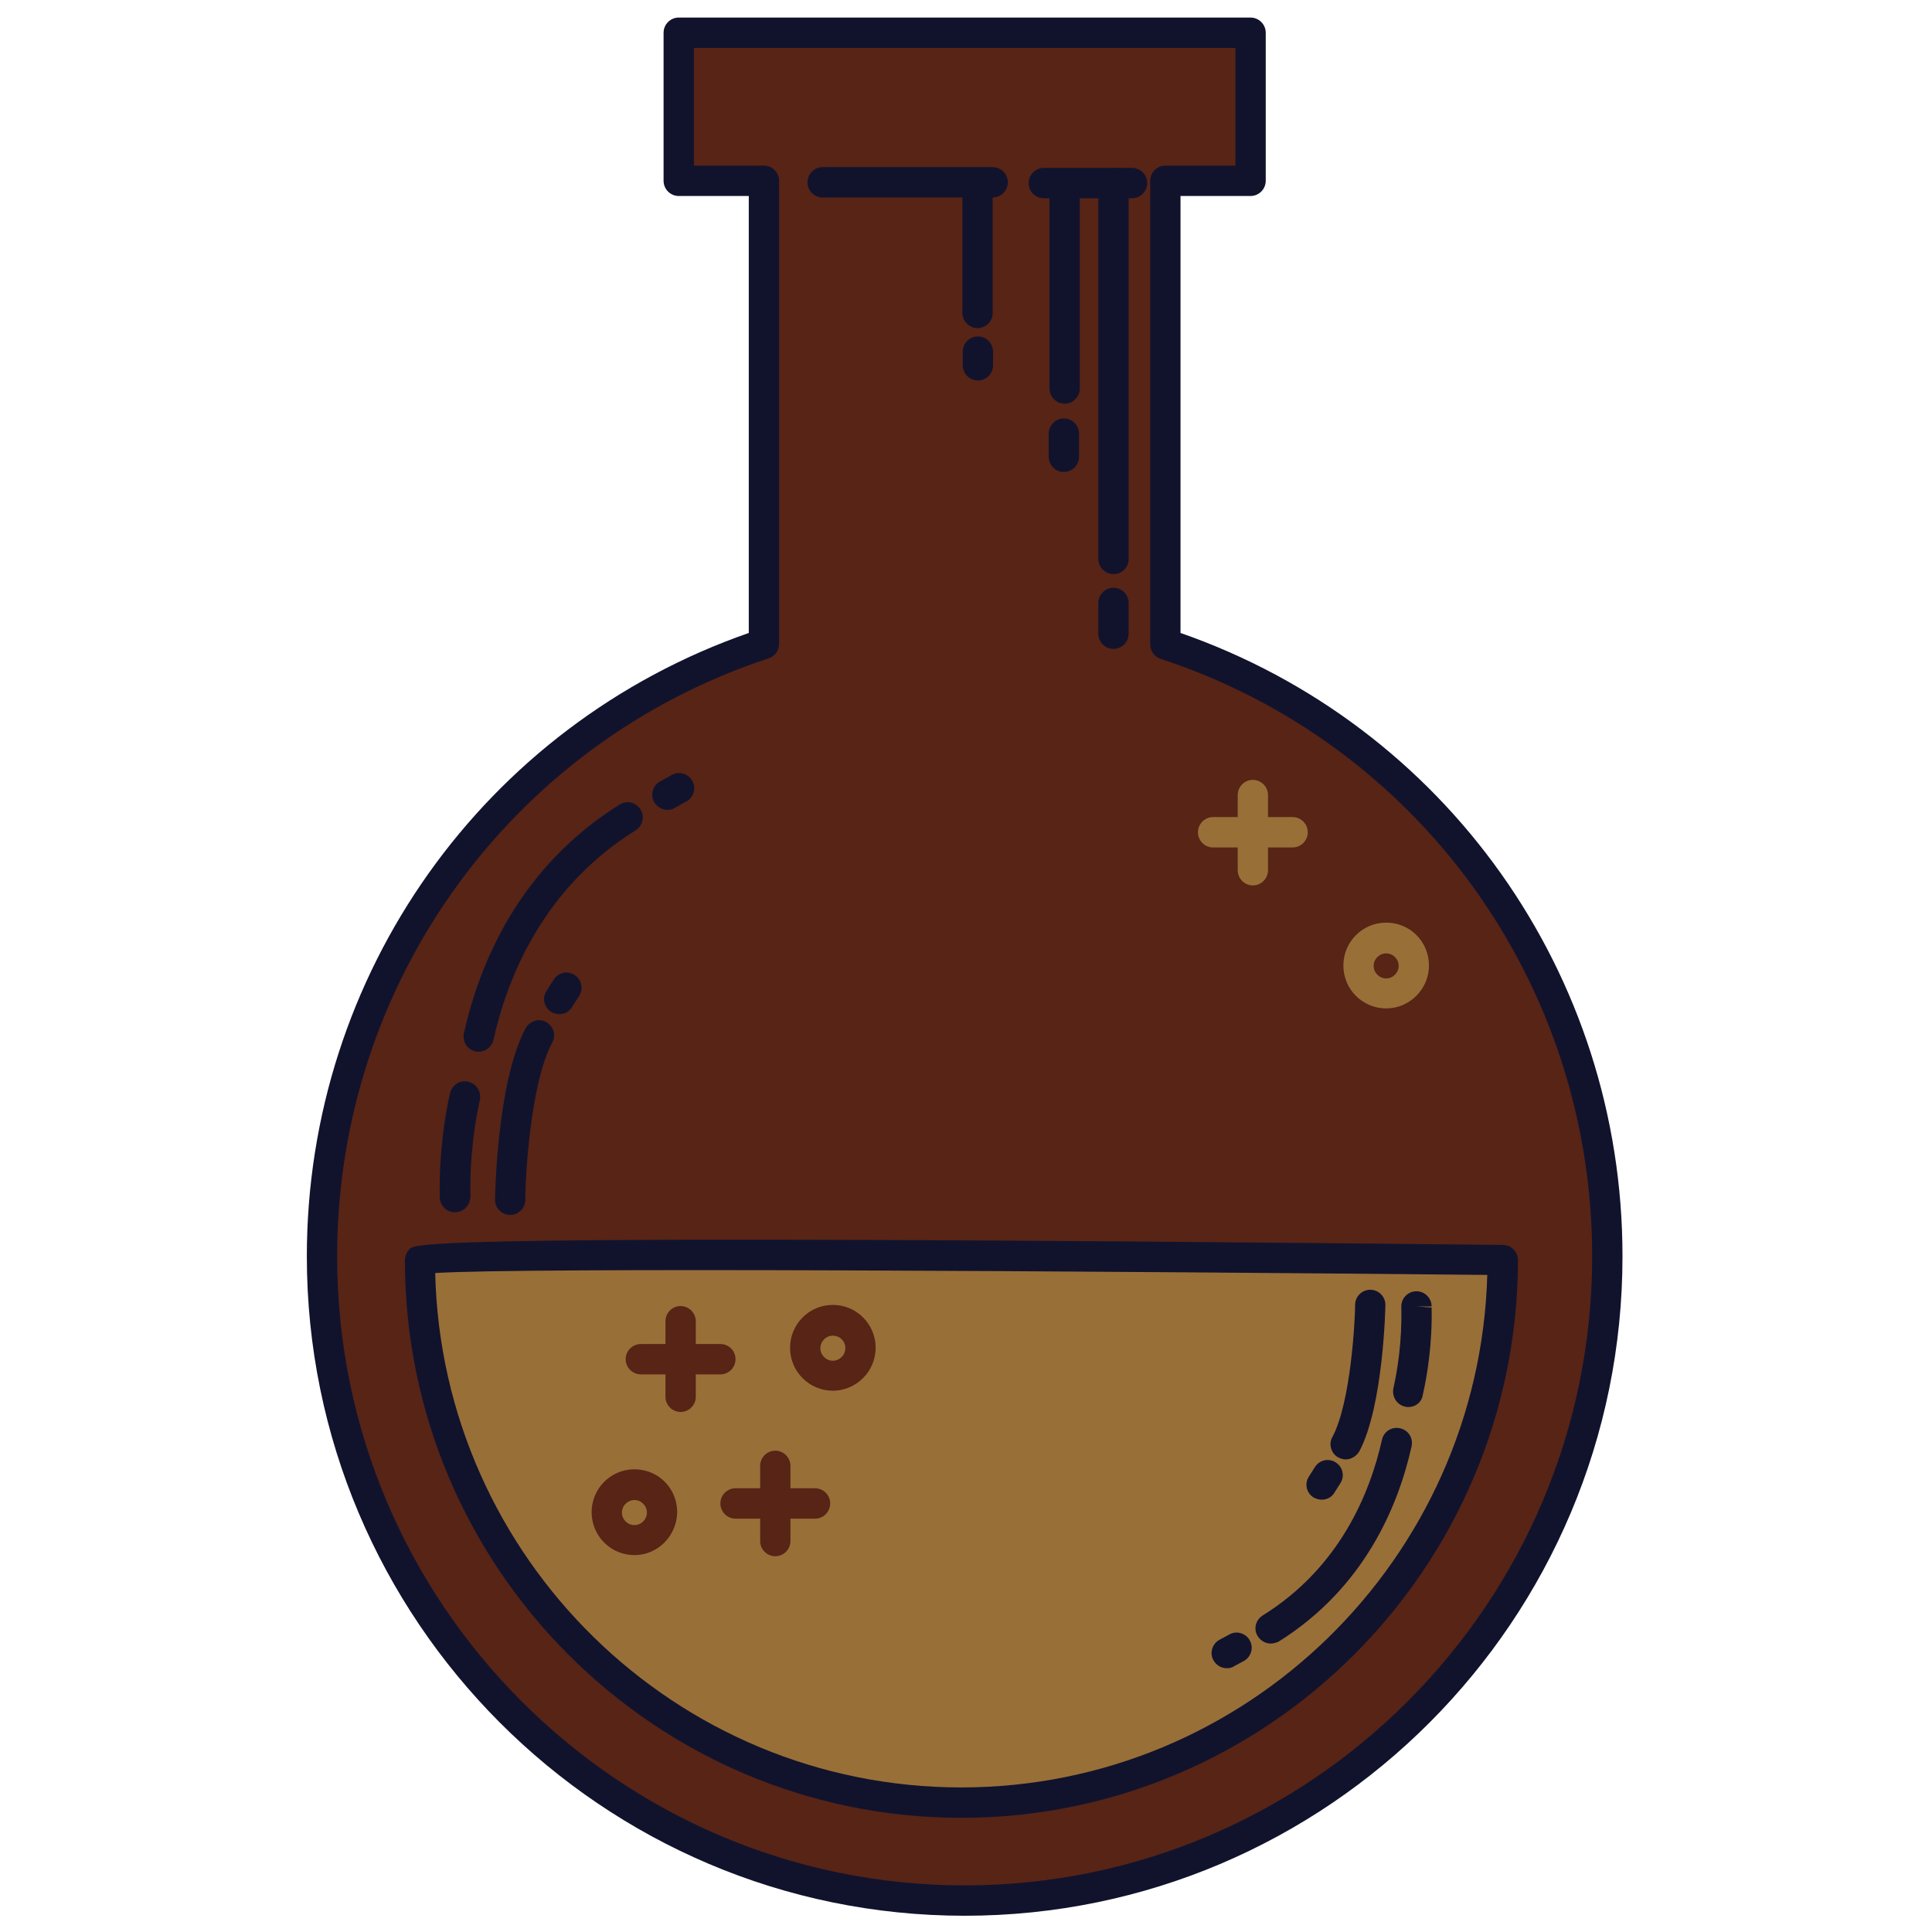 <?xml version="1.0" encoding="UTF-8"?>
<svg xmlns="http://www.w3.org/2000/svg" xmlns:xlink="http://www.w3.org/1999/xlink" width="300pt" height="300pt" viewBox="0 0 300 300" version="1.2">
<defs>
<clipPath id="clip1">
  <path d="M 47.445 2.727 L 252 2.727 L 252 297.477 L 47.445 297.477 Z M 47.445 2.727 "/>
</clipPath>
</defs>
<g id="surface1">
<path style=" stroke:none;fill-rule:nonzero;fill:rgb(34.119%,14.119%,8.629%);fill-opacity:1;" d="M 180.957 99.996 L 180.957 28.074 L 194.188 28.074 L 194.188 5.086 L 105.391 5.086 L 105.391 28.074 L 118.621 28.074 L 118.621 99.996 C 78.809 113.141 49.996 150.691 49.996 195.082 C 49.996 250.316 94.688 295.121 149.789 295.121 C 204.891 295.121 249.586 250.316 249.586 195.082 C 249.645 150.691 220.828 113.141 180.957 99.996 Z M 180.957 99.996 "/>
<g clip-path="url(#clip1)" clip-rule="nonzero">
<path style=" stroke:none;fill-rule:nonzero;fill:rgb(6.67%,7.449%,17.65%);fill-opacity:1;" d="M 149.789 297.477 C 93.453 297.477 47.645 251.555 47.645 195.082 C 47.645 151.281 75.164 112.609 116.27 98.285 L 116.27 30.434 L 105.391 30.434 C 104.098 30.434 103.039 29.371 103.039 28.074 L 103.039 5.086 C 103.039 3.789 104.098 2.727 105.391 2.727 L 194.188 2.727 C 195.484 2.727 196.543 3.789 196.543 5.086 L 196.543 28.074 C 196.543 29.371 195.484 30.434 194.188 30.434 L 183.309 30.434 L 183.309 98.285 C 224.418 112.609 251.938 151.223 251.938 195.023 C 251.996 251.555 206.129 297.477 149.789 297.477 Z M 107.742 25.719 L 118.621 25.719 C 119.918 25.719 120.977 26.777 120.977 28.074 L 120.977 99.996 C 120.977 100.996 120.328 101.941 119.328 102.234 C 79.281 115.441 52.348 152.754 52.348 195.082 C 52.348 248.902 96.039 292.762 149.789 292.762 C 203.539 292.762 247.234 248.902 247.234 195.082 C 247.234 152.754 220.301 115.441 180.191 102.293 C 179.254 102 178.605 101.055 178.605 100.055 L 178.605 28.074 C 178.605 26.777 179.664 25.719 180.957 25.719 L 191.836 25.719 L 191.836 7.441 L 107.742 7.441 Z M 107.742 25.719 "/>
</g>
<path style=" stroke:none;fill-rule:nonzero;fill:rgb(59.999%,43.529%,21.959%);fill-opacity:1;" d="M 65.168 195.672 C 65.168 242.184 102.805 279.91 149.203 279.91 C 195.602 279.91 233.238 242.184 233.238 195.672 C 233.297 195.672 65.168 193.902 65.168 195.672 Z M 65.168 195.672 "/>
<path style=" stroke:none;fill-rule:nonzero;fill:rgb(6.67%,7.449%,17.65%);fill-opacity:1;" d="M 149.262 282.27 C 101.629 282.27 62.875 243.422 62.875 195.672 C 62.875 195.023 63.168 194.434 63.578 193.961 C 64.461 193.078 65.992 191.543 233.355 193.312 C 234.648 193.312 235.707 194.375 235.707 195.672 C 235.648 243.422 196.895 282.27 149.262 282.27 Z M 67.578 197.676 C 68.637 241.887 104.863 277.551 149.262 277.551 C 193.543 277.551 229.707 242.062 230.945 197.969 C 170.02 197.379 81.398 196.789 67.578 197.676 Z M 67.578 197.676 "/>
<path style=" stroke:none;fill-rule:nonzero;fill:rgb(6.67%,7.449%,17.65%);fill-opacity:1;" d="M 154.141 30.668 L 127.738 30.668 C 126.445 30.668 125.387 29.609 125.387 28.312 C 125.387 27.016 126.445 25.953 127.738 25.953 L 154.141 25.953 C 155.438 25.953 156.496 27.016 156.496 28.312 C 156.496 29.609 155.438 30.668 154.141 30.668 Z M 154.141 30.668 "/>
<path style=" stroke:none;fill-rule:nonzero;fill:rgb(6.67%,7.449%,17.65%);fill-opacity:1;" d="M 175.781 30.789 L 162.082 30.789 C 160.785 30.789 159.73 29.727 159.73 28.43 C 159.73 27.133 160.785 26.07 162.082 26.07 L 175.781 26.07 C 177.078 26.07 178.137 27.133 178.137 28.43 C 178.137 29.727 177.078 30.789 175.781 30.789 Z M 175.781 30.789 "/>
<path style=" stroke:none;fill-rule:nonzero;fill:rgb(6.67%,7.449%,17.65%);fill-opacity:1;" d="M 172.902 89.148 C 171.609 89.148 170.551 88.086 170.551 86.789 L 170.551 28.43 C 170.551 27.133 171.609 26.07 172.902 26.07 C 174.195 26.07 175.254 27.133 175.254 28.43 L 175.254 86.789 C 175.254 88.145 174.195 89.148 172.902 89.148 Z M 172.902 89.148 "/>
<path style=" stroke:none;fill-rule:nonzero;fill:rgb(6.67%,7.449%,17.65%);fill-opacity:1;" d="M 165.316 62.68 C 164.02 62.68 162.965 61.617 162.965 60.32 L 162.965 29.078 C 162.965 27.781 164.02 26.719 165.316 26.719 C 166.609 26.719 167.668 27.781 167.668 29.078 L 167.668 60.32 C 167.668 61.617 166.609 62.68 165.316 62.68 Z M 165.316 62.68 "/>
<path style=" stroke:none;fill-rule:nonzero;fill:rgb(6.67%,7.449%,17.65%);fill-opacity:1;" d="M 151.789 50.949 C 150.496 50.949 149.438 49.887 149.438 48.59 L 149.438 29.727 C 149.438 28.43 150.496 27.367 151.789 27.367 C 153.082 27.367 154.141 28.43 154.141 29.727 L 154.141 48.648 C 154.141 49.887 153.082 50.949 151.789 50.949 Z M 151.789 50.949 "/>
<path style=" stroke:none;fill-rule:nonzero;fill:rgb(6.67%,7.449%,17.65%);fill-opacity:1;" d="M 165.199 73.289 C 163.902 73.289 162.844 72.23 162.844 70.934 L 162.844 67.336 C 162.844 66.039 163.902 64.977 165.199 64.977 C 166.492 64.977 167.551 66.039 167.551 67.336 L 167.551 70.934 C 167.551 72.23 166.492 73.289 165.199 73.289 Z M 165.199 73.289 "/>
<path style=" stroke:none;fill-rule:nonzero;fill:rgb(6.67%,7.449%,17.65%);fill-opacity:1;" d="M 151.848 59.082 C 150.555 59.082 149.496 58.023 149.496 56.727 L 149.496 54.602 C 149.496 53.305 150.555 52.246 151.848 52.246 C 153.141 52.246 154.199 53.305 154.199 54.602 L 154.199 56.727 C 154.199 58.023 153.141 59.082 151.848 59.082 Z M 151.848 59.082 "/>
<path style=" stroke:none;fill-rule:nonzero;fill:rgb(6.67%,7.449%,17.65%);fill-opacity:1;" d="M 103.625 125.758 C 102.805 125.758 101.98 125.285 101.57 124.52 C 100.922 123.398 101.391 121.926 102.508 121.336 L 104.332 120.332 C 105.449 119.684 106.922 120.156 107.508 121.277 C 108.156 122.395 107.684 123.871 106.566 124.461 L 104.746 125.461 C 104.391 125.695 103.98 125.758 103.625 125.758 Z M 103.625 125.758 "/>
<path style=" stroke:none;fill-rule:nonzero;fill:rgb(6.67%,7.449%,17.65%);fill-opacity:1;" d="M 86.867 157.473 C 86.457 157.473 85.984 157.352 85.574 157.117 C 84.457 156.41 84.16 154.938 84.867 153.875 L 85.984 152.105 C 86.691 150.988 88.16 150.691 89.219 151.398 C 90.336 152.105 90.629 153.582 89.926 154.641 L 88.809 156.41 C 88.395 157.059 87.691 157.473 86.867 157.473 Z M 86.867 157.473 "/>
<path style=" stroke:none;fill-rule:nonzero;fill:rgb(6.67%,7.449%,17.65%);fill-opacity:1;" d="M 172.902 100.762 C 171.609 100.762 170.551 99.699 170.551 98.402 L 170.551 93.629 C 170.551 92.332 171.609 91.27 172.902 91.27 C 174.195 91.27 175.254 92.332 175.254 93.629 L 175.254 98.402 C 175.254 99.699 174.195 100.762 172.902 100.762 Z M 172.902 100.762 "/>
<path style=" stroke:none;fill-rule:nonzero;fill:rgb(6.67%,7.449%,17.65%);fill-opacity:1;" d="M 74.34 163.309 C 74.164 163.309 73.988 163.309 73.812 163.25 C 72.52 162.953 71.754 161.715 72.047 160.418 C 74.457 149.57 80.633 134.656 96.219 124.93 C 97.336 124.223 98.746 124.578 99.453 125.695 C 100.156 126.816 99.805 128.23 98.688 128.938 C 84.516 137.781 78.871 151.457 76.633 161.422 C 76.398 162.539 75.398 163.309 74.34 163.309 Z M 74.34 163.309 "/>
<path style=" stroke:none;fill-rule:nonzero;fill:rgb(6.67%,7.449%,17.65%);fill-opacity:1;" d="M 70.637 188.242 C 69.344 188.242 68.285 187.184 68.285 185.887 L 68.285 185.648 C 68.168 179.164 69.047 173.445 69.871 169.793 C 70.164 168.496 71.402 167.668 72.695 167.965 C 73.988 168.258 74.754 169.496 74.516 170.793 C 73.754 174.211 72.93 179.52 73.047 185.531 L 73.047 185.824 C 72.988 187.184 71.988 188.242 70.637 188.242 Z M 70.637 188.242 "/>
<path style=" stroke:none;fill-rule:nonzero;fill:rgb(6.67%,7.449%,17.65%);fill-opacity:1;" d="M 79.223 188.656 C 77.93 188.656 76.871 187.594 76.871 186.297 C 76.871 186.121 77.105 168.023 81.633 159.652 C 82.281 158.531 83.691 158.059 84.809 158.707 C 85.926 159.297 86.395 160.773 85.75 161.891 C 82.281 168.316 81.516 183.703 81.574 186.297 C 81.574 187.594 80.516 188.656 79.223 188.656 Z M 79.223 188.656 "/>
<path style=" stroke:none;fill-rule:nonzero;fill:rgb(6.67%,7.449%,17.65%);fill-opacity:1;" d="M 190.484 259.043 C 189.66 259.043 188.84 258.57 188.426 257.805 C 187.781 256.684 188.25 255.211 189.367 254.621 L 190.895 253.797 C 192.012 253.148 193.484 253.617 194.07 254.738 C 194.719 255.859 194.25 257.332 193.129 257.922 L 191.602 258.746 C 191.25 258.984 190.895 259.043 190.484 259.043 Z M 190.484 259.043 "/>
<path style=" stroke:none;fill-rule:nonzero;fill:rgb(6.67%,7.449%,17.65%);fill-opacity:1;" d="M 205.246 232.867 C 204.832 232.867 204.363 232.75 203.953 232.516 C 202.832 231.809 202.539 230.332 203.246 229.273 L 204.188 227.797 C 204.891 226.68 206.363 226.383 207.422 227.09 C 208.539 227.797 208.832 229.273 208.125 230.332 L 207.188 231.809 C 206.773 232.516 206.008 232.867 205.246 232.867 Z M 205.246 232.867 "/>
<path style=" stroke:none;fill-rule:nonzero;fill:rgb(6.67%,7.449%,17.65%);fill-opacity:1;" d="M 197.305 255.211 C 196.543 255.211 195.777 254.797 195.309 254.09 C 194.602 252.969 194.953 251.555 196.07 250.848 C 208.008 243.422 212.715 231.926 214.594 223.555 C 214.891 222.258 216.125 221.492 217.418 221.785 C 218.711 222.082 219.477 223.316 219.184 224.613 C 217.125 233.871 211.832 246.602 198.543 254.914 C 198.129 255.094 197.719 255.211 197.305 255.211 Z M 197.305 255.211 "/>
<path style=" stroke:none;fill-rule:nonzero;fill:rgb(6.67%,7.449%,17.65%);fill-opacity:1;" d="M 218.711 218.484 C 218.535 218.484 218.359 218.484 218.184 218.426 C 216.891 218.129 216.125 216.895 216.359 215.598 C 217.008 212.707 217.711 208.285 217.594 203.156 C 217.594 203.156 217.594 202.922 217.594 202.863 C 217.594 201.566 218.652 200.504 219.945 200.504 C 221.242 200.504 222.301 201.566 222.301 202.863 L 219.945 202.863 L 222.301 203.039 C 222.418 208.582 221.652 213.414 220.945 216.539 C 220.77 217.777 219.77 218.484 218.711 218.484 Z M 218.711 218.484 "/>
<path style=" stroke:none;fill-rule:nonzero;fill:rgb(6.67%,7.449%,17.65%);fill-opacity:1;" d="M 208.949 226.621 C 208.598 226.621 208.184 226.5 207.832 226.324 C 206.715 225.734 206.246 224.262 206.891 223.141 C 209.773 217.777 210.422 204.809 210.422 202.625 C 210.422 201.328 211.48 200.27 212.773 200.27 C 214.066 200.27 215.125 201.328 215.125 202.625 C 215.125 202.805 214.832 218.309 211.066 225.383 C 210.598 226.148 209.773 226.621 208.949 226.621 Z M 208.949 226.621 "/>
<path style=" stroke:none;fill-rule:nonzero;fill:rgb(34.119%,14.119%,8.629%);fill-opacity:1;" d="M 105.684 219.25 C 104.391 219.25 103.332 218.191 103.332 216.895 L 103.332 205.16 C 103.332 203.863 104.391 202.805 105.684 202.805 C 106.98 202.805 108.039 203.863 108.039 205.16 L 108.039 216.895 C 108.039 218.191 106.98 219.25 105.684 219.25 Z M 105.684 219.25 "/>
<path style=" stroke:none;fill-rule:nonzero;fill:rgb(34.119%,14.119%,8.629%);fill-opacity:1;" d="M 111.859 213.414 L 99.512 213.414 C 98.215 213.414 97.156 212.352 97.156 211.055 C 97.156 209.758 98.215 208.699 99.512 208.699 L 111.859 208.699 C 113.152 208.699 114.211 209.758 114.211 211.055 C 114.211 212.352 113.152 213.414 111.859 213.414 Z M 111.859 213.414 "/>
<path style=" stroke:none;fill-rule:nonzero;fill:rgb(59.999%,43.529%,21.959%);fill-opacity:1;" d="M 194.543 137.488 C 193.25 137.488 192.191 136.426 192.191 135.129 L 192.191 123.457 C 192.191 122.16 193.25 121.098 194.543 121.098 C 195.836 121.098 196.895 122.16 196.895 123.457 L 196.895 135.129 C 196.895 136.426 195.836 137.488 194.543 137.488 Z M 194.543 137.488 "/>
<path style=" stroke:none;fill-rule:nonzero;fill:rgb(59.999%,43.529%,21.959%);fill-opacity:1;" d="M 200.719 131.594 L 188.367 131.594 C 187.074 131.594 186.016 130.531 186.016 129.234 C 186.016 127.938 187.074 126.875 188.367 126.875 L 200.719 126.875 C 202.012 126.875 203.07 127.938 203.07 129.234 C 203.07 130.531 202.012 131.594 200.719 131.594 Z M 200.719 131.594 "/>
<path style=" stroke:none;fill-rule:nonzero;fill:rgb(34.119%,14.119%,8.629%);fill-opacity:1;" d="M 120.387 241.652 C 119.094 241.652 118.035 240.59 118.035 239.293 L 118.035 227.621 C 118.035 226.324 119.094 225.262 120.387 225.262 C 121.68 225.262 122.738 226.324 122.738 227.621 L 122.738 239.293 C 122.738 240.59 121.68 241.652 120.387 241.652 Z M 120.387 241.652 "/>
<path style=" stroke:none;fill-rule:nonzero;fill:rgb(34.119%,14.119%,8.629%);fill-opacity:1;" d="M 126.562 235.816 L 114.211 235.816 C 112.918 235.816 111.859 234.754 111.859 233.457 C 111.859 232.16 112.918 231.098 114.211 231.098 L 126.562 231.098 C 127.855 231.098 128.914 232.16 128.914 233.457 C 128.914 234.754 127.855 235.816 126.562 235.816 Z M 126.562 235.816 "/>
<path style=" stroke:none;fill-rule:nonzero;fill:rgb(34.119%,14.119%,8.629%);fill-opacity:1;" d="M 129.324 215.949 C 125.68 215.949 122.68 213 122.68 209.289 C 122.68 205.633 125.621 202.625 129.324 202.625 C 132.973 202.625 135.969 205.574 135.969 209.289 C 135.969 212.941 132.973 215.949 129.324 215.949 Z M 129.324 207.402 C 128.266 207.402 127.387 208.285 127.387 209.348 C 127.387 210.406 128.266 211.293 129.324 211.293 C 130.383 211.293 131.266 210.406 131.266 209.348 C 131.266 208.227 130.383 207.402 129.324 207.402 Z M 129.324 207.402 "/>
<path style=" stroke:none;fill-rule:nonzero;fill:rgb(59.999%,43.529%,21.959%);fill-opacity:1;" d="M 215.242 156.586 C 211.598 156.586 208.598 153.641 208.598 149.926 C 208.598 146.27 211.539 143.266 215.242 143.266 C 218.945 143.266 221.887 146.211 221.887 149.926 C 221.887 153.582 218.887 156.586 215.242 156.586 Z M 215.242 148.039 C 214.184 148.039 213.301 148.922 213.301 149.984 C 213.301 151.047 214.184 151.93 215.242 151.93 C 216.301 151.93 217.184 151.047 217.184 149.984 C 217.184 148.922 216.301 148.039 215.242 148.039 Z M 215.242 148.039 "/>
<path style=" stroke:none;fill-rule:nonzero;fill:rgb(34.119%,14.119%,8.629%);fill-opacity:1;" d="M 98.512 241.477 C 94.863 241.477 91.867 238.527 91.867 234.812 C 91.867 231.16 94.805 228.152 98.512 228.152 C 102.215 228.152 105.156 231.098 105.156 234.812 C 105.098 238.469 102.156 241.477 98.512 241.477 Z M 98.512 232.926 C 97.453 232.926 96.57 233.812 96.57 234.871 C 96.57 235.934 97.453 236.816 98.512 236.816 C 99.57 236.816 100.453 235.934 100.453 234.871 C 100.453 233.812 99.57 232.926 98.512 232.926 Z M 98.512 232.926 "/>
</g>
</svg>
